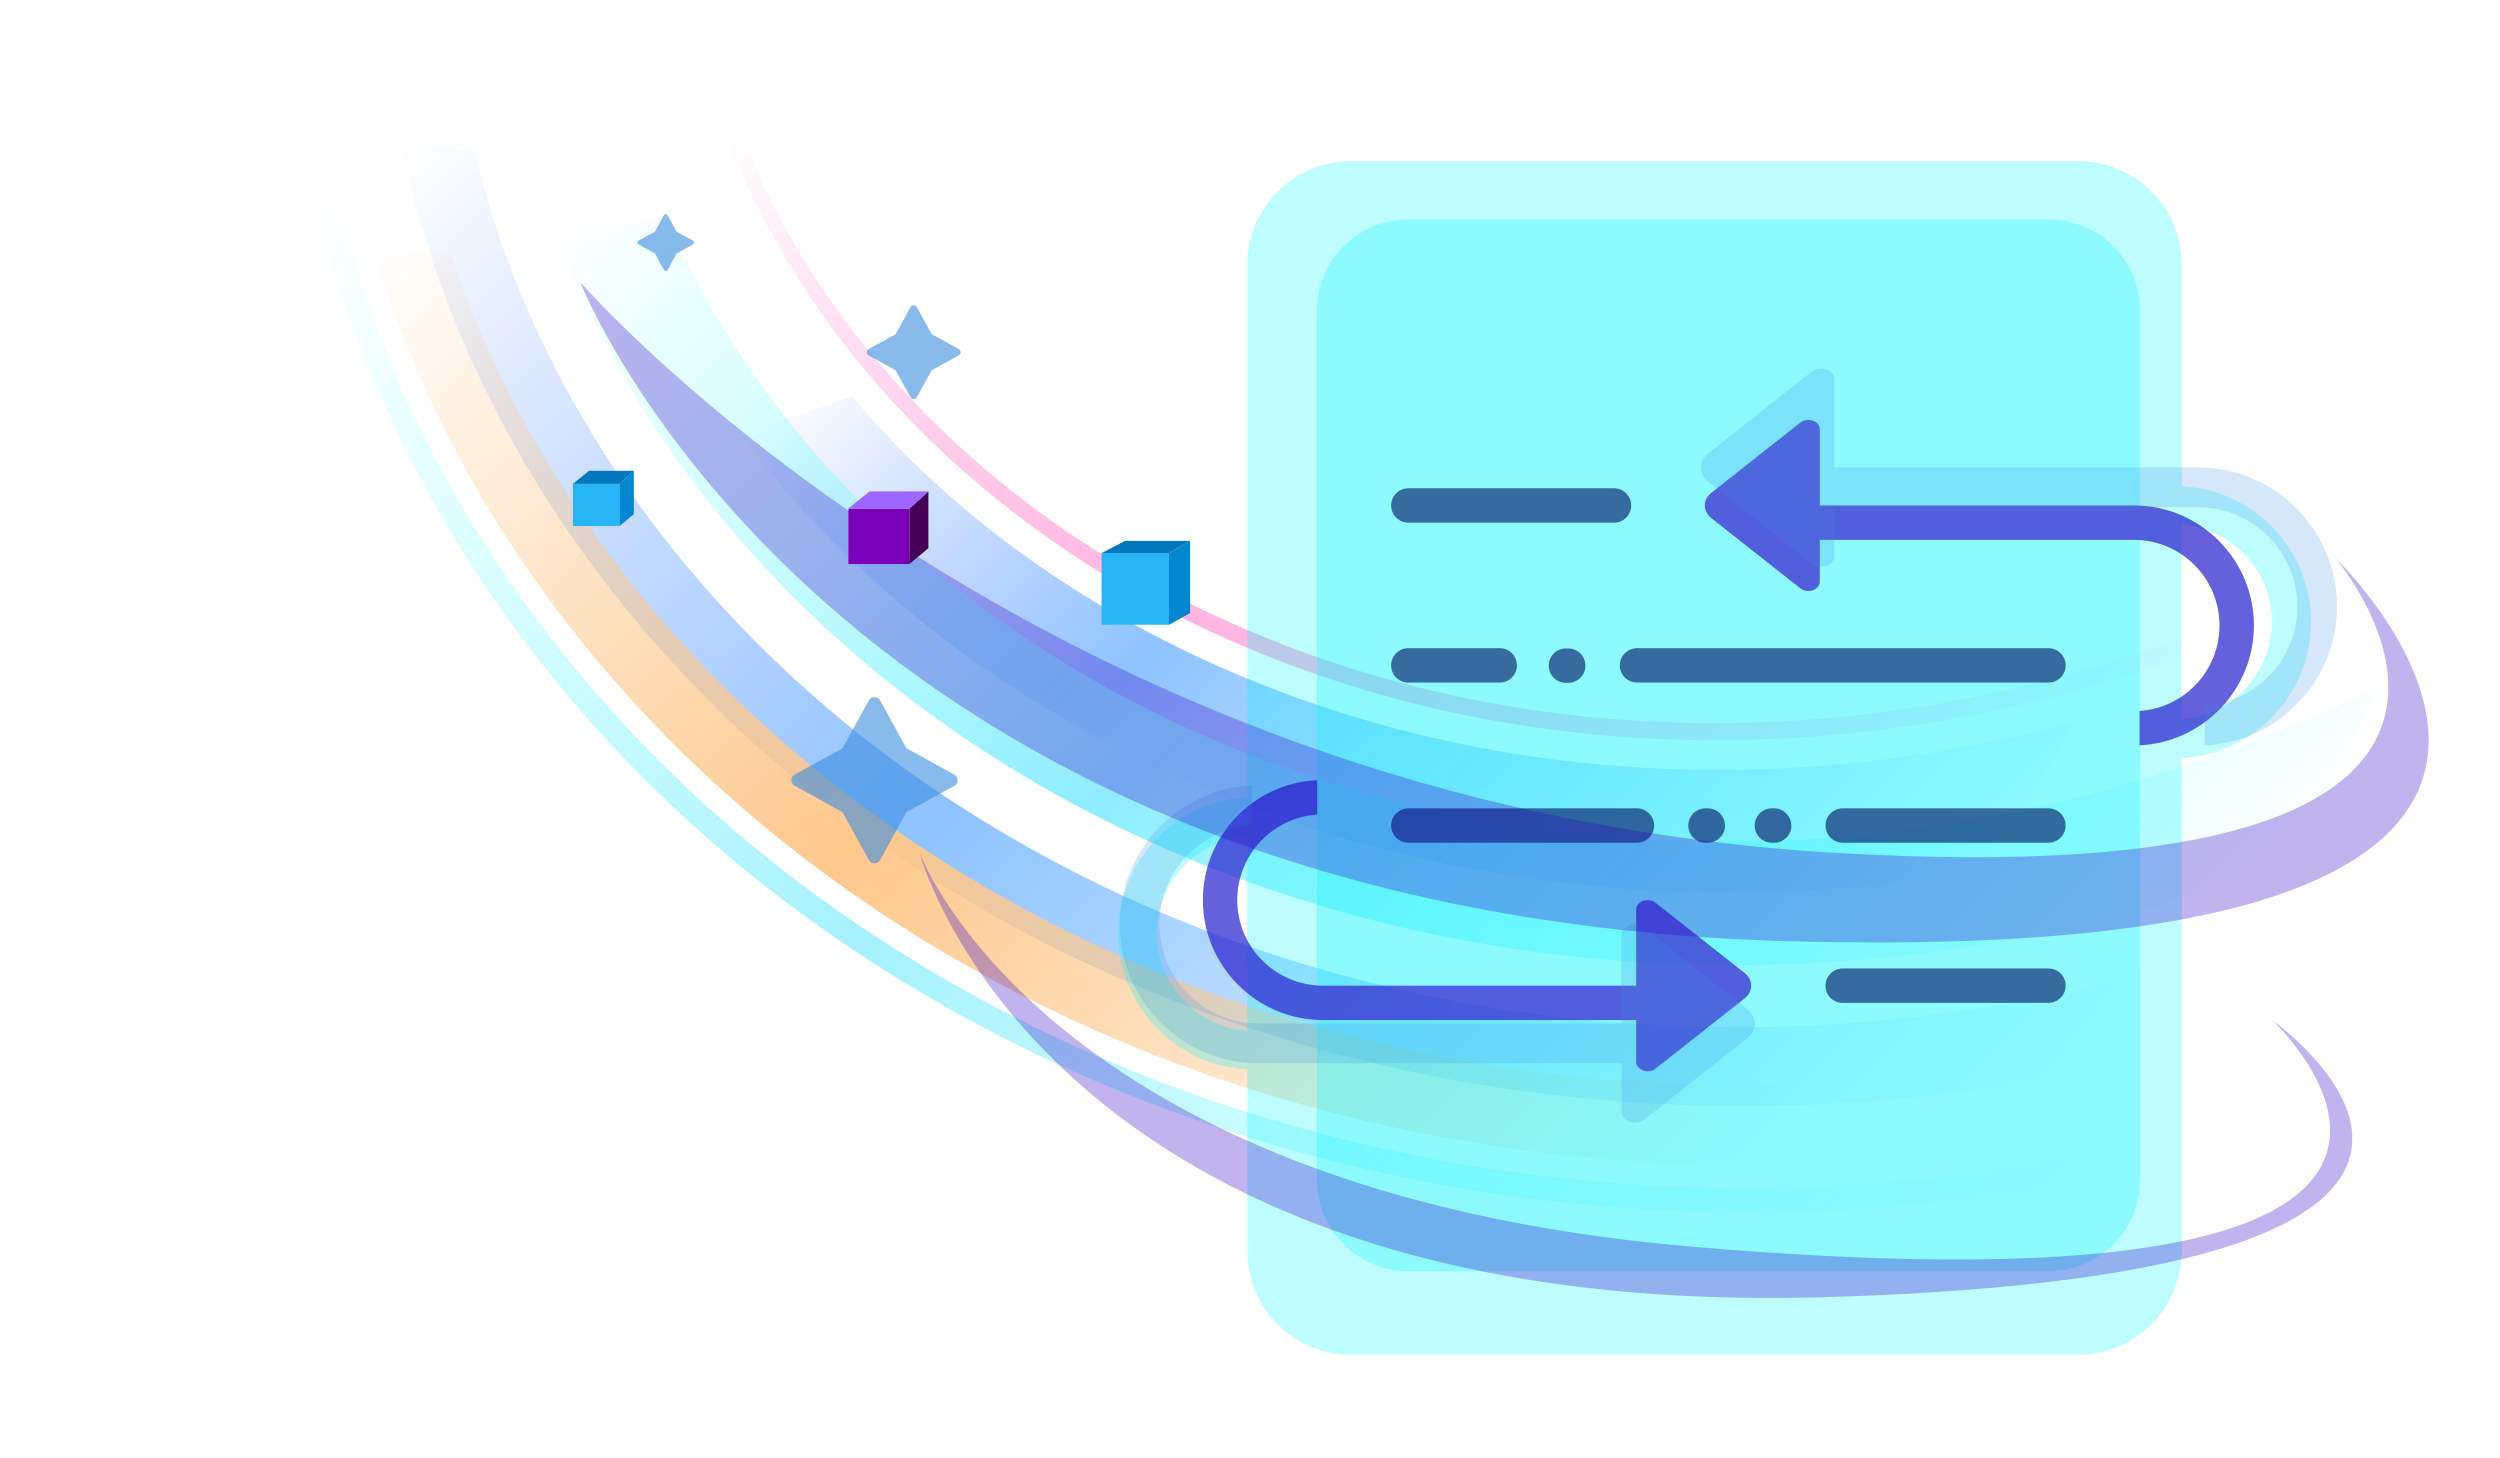 <?xml version="1.0" encoding="utf-8"?>
<!-- Generator: Adobe Illustrator 19.0.0, SVG Export Plug-In . SVG Version: 6.00 Build 0)  -->
<svg version="1.1" id="Capa_1" xmlns="http://www.w3.org/2000/svg" xmlns:xlink="http://www.w3.org/1999/xlink" x="0px" y="0px"
	 viewBox="0 0 960 560" style="enable-background:new 0 0 960 560;" xml:space="preserve">
<style type="text/css">
	.st0{opacity:0.51;}
	.st1{fill:url(#XMLID_36_);}
	.st2{fill:url(#XMLID_37_);}
	.st3{fill:url(#XMLID_38_);}
	.st4{opacity:0.79;fill:url(#XMLID_39_);enable-background:new    ;}
	.st5{fill:url(#XMLID_42_);}
	.st6{opacity:0.77;fill:url(#XMLID_43_);enable-background:new    ;}
	.st7{display:none;}
	.st8{display:inline;}
	.st9{opacity:0.26;fill:#00F4FF;enable-background:new    ;}
	.st10{opacity:0.62;fill:#001463;enable-background:new    ;}
	.st11{opacity:0.62;fill:#2F00C6;enable-background:new    ;}
	.st12{opacity:0.21;fill:#3B8DDF;enable-background:new    ;}
	.st13{opacity:0.6;fill:#3B8DDF;enable-background:new    ;}
	.st14{opacity:0.23;fill:#2F00C6;enable-background:new    ;}
	.st15{opacity:0.3;fill:#2F00C6;enable-background:new    ;}
	.st16{fill:#28B5F5;}
	.st17{fill:#0287D0;}
	.st18{fill:#0277BC;}
	.st19{fill:#7900B8;}
	.st20{fill:#460055;}
	.st21{fill:#9F65FF;}
</style>
<g id="XMLID_44_" class="st0">
	<g>
		
			<linearGradient id="XMLID_36_" gradientUnits="userSpaceOnUse" x1="-112.009" y1="477.029" x2="-112.009" y2="147.011" gradientTransform="matrix(-0.522 0.522 0.977 0.977 180.453 -18.13)">
			<stop  offset="0" style="stop-color:#2194FF;stop-opacity:0"/>
			<stop  offset="0.39" style="stop-color:#218FFF;stop-opacity:0.625"/>
			<stop  offset="0.624" style="stop-color:#2189FF"/>
			<stop  offset="0.665" style="stop-color:#2184FF;stop-opacity:0.89"/>
			<stop  offset="0.863" style="stop-color:#2171FF;stop-opacity:0.364"/>
			<stop  offset="1" style="stop-color:#216AFF;stop-opacity:0"/>
		</linearGradient>
		<path id="XMLID_100_" class="st1" d="M796.6,277.4c-11.1,19.4-23.4,38.5-36.8,57c-212.8,36.4-390.9-51.8-476.1-168.6
			c15.1-3.7,29.6-8.4,43.4-13.8C414.9,257.8,592.4,331.6,796.6,277.4z"/>
		
			<linearGradient id="XMLID_37_" gradientUnits="userSpaceOnUse" x1="-20.087" y1="530.178" x2="-20.087" y2="23.057" gradientTransform="matrix(-0.522 0.522 0.977 0.977 180.453 -18.13)">
			<stop  offset="0" style="stop-color:#2194FF;stop-opacity:0"/>
			<stop  offset="0.33" style="stop-color:#218FFF;stop-opacity:0.625"/>
			<stop  offset="0.528" style="stop-color:#2189FF"/>
			<stop  offset="0.58" style="stop-color:#2184FF;stop-opacity:0.89"/>
			<stop  offset="0.828" style="stop-color:#2171FF;stop-opacity:0.364"/>
			<stop  offset="1" style="stop-color:#216AFF;stop-opacity:0"/>
		</linearGradient>
		<path id="XMLID_99_" class="st2" d="M812.9,376.9c-9.3,12.8-19.1,25.3-29.3,37.5c-168.2,30.2-321.6-8.7-431.4-80.7
			C241.2,261.6,173.9,156.3,153.7,53.6c9.6,1.9,19.1,3.3,28.5,4.3c23,97.9,92.6,197.4,204,262.5
			C496.6,385.6,648.8,416.4,812.9,376.9z"/>
		
			<linearGradient id="XMLID_38_" gradientUnits="userSpaceOnUse" x1="-156.265" y1="536.086" x2="-156.265" y2="70.984" gradientTransform="matrix(-0.522 0.522 0.977 0.977 180.453 -18.13)">
			<stop  offset="0" style="stop-color:#21FFFF;stop-opacity:0"/>
			<stop  offset="0.167" style="stop-color:#21FAFF;stop-opacity:0.317"/>
			<stop  offset="0.359" style="stop-color:#21ECFF;stop-opacity:0.68"/>
			<stop  offset="0.528" style="stop-color:#21DAFF"/>
			<stop  offset="0.627" style="stop-color:#21E5FF;stop-opacity:0.79"/>
			<stop  offset="0.847" style="stop-color:#21F8FF;stop-opacity:0.323"/>
			<stop  offset="1" style="stop-color:#21FFFF;stop-opacity:0"/>
		</linearGradient>
		<path id="XMLID_98_" class="st3" d="M912.3,264.3c-10.2,22.9-21.8,45.5-34.5,67.5c-160.7,59.5-316,45.3-433-7.1
			C326.7,272.2,246.8,181.5,213.1,87.9c14.8-0.3,29.2-1.5,43.1-3.8c36.8,86.5,118.8,168.4,236,210.2
			C608.4,336.1,759.9,337.9,912.3,264.3z"/>
		
			<linearGradient id="XMLID_39_" gradientUnits="userSpaceOnUse" x1="45.873" y1="553.157" x2="45.873" y2="17.906" gradientTransform="matrix(-0.522 0.522 0.977 0.977 180.453 -18.13)">
			<stop  offset="0" style="stop-color:#21FFFF;stop-opacity:0"/>
			<stop  offset="0.167" style="stop-color:#21FAFF;stop-opacity:0.317"/>
			<stop  offset="0.359" style="stop-color:#21ECFF;stop-opacity:0.68"/>
			<stop  offset="0.528" style="stop-color:#21DAFF"/>
			<stop  offset="0.627" style="stop-color:#21E5FF;stop-opacity:0.79"/>
			<stop  offset="0.847" style="stop-color:#21F8FF;stop-opacity:0.323"/>
			<stop  offset="1" style="stop-color:#21FFFF;stop-opacity:0"/>
		</linearGradient>
		<path id="XMLID_97_" class="st4" d="M797.4,444.2c-3.3,3.8-6.6,7.6-10,11.3c-174.9,30-334.9-10.2-451.1-85.1
			c-117.2-75-190.4-184.8-215.3-294c3.1,0.8,6.2,1.6,9.3,2.3c25.9,107.7,100,215.5,217.4,288.2C464,439.6,623.7,477.2,797.4,444.2z"
			/>
		
			<linearGradient id="XMLID_42_" gradientUnits="userSpaceOnUse" x1="67.251" y1="488.04" x2="67.251" y2="37.794" gradientTransform="matrix(-0.522 0.522 0.977 0.977 180.453 -18.13)">
			<stop  offset="0" style="stop-color:#F7931E;stop-opacity:0"/>
			<stop  offset="0.528" style="stop-color:#FF931E"/>
			<stop  offset="0.573" style="stop-color:#FE931E;stop-opacity:0.905"/>
			<stop  offset="1" style="stop-color:#F7931E;stop-opacity:0"/>
		</linearGradient>
		<path id="XMLID_96_" class="st5" d="M699.9,415.8c-10.8,10.8-22,21.3-33.6,31.5c-137.2-0.8-258.2-44.7-348.1-110.7
			c-90.4-66-149.8-154-175.6-243.1c10.3,1.9,20.5,3.4,30.6,4.3c28.3,84.7,89.6,167.6,180.7,227.6C444.5,385.5,565,422.6,699.9,415.8
			z"/>
		
			<linearGradient id="XMLID_43_" gradientUnits="userSpaceOnUse" x1="-189.786" y1="476.521" x2="-189.786" y2="85.035" gradientTransform="matrix(-0.522 0.522 0.977 0.977 180.453 -18.13)">
			<stop  offset="0" style="stop-color:#FF00A1;stop-opacity:0"/>
			<stop  offset="0.15" style="stop-color:#FF0DA4;stop-opacity:0.285"/>
			<stop  offset="0.43" style="stop-color:#FF30AB;stop-opacity:0.814"/>
			<stop  offset="0.528" style="stop-color:#FF3EAE"/>
			<stop  offset="0.551" style="stop-color:#FF3AAD;stop-opacity:0.951"/>
			<stop  offset="0.736" style="stop-color:#FF1AA6;stop-opacity:0.559"/>
			<stop  offset="0.892" style="stop-color:#FF07A2;stop-opacity:0.229"/>
			<stop  offset="1" style="stop-color:#FF00A1;stop-opacity:0"/>
		</linearGradient>
		<path id="XMLID_95_" class="st6" d="M846.9,241.6c-1.4,2.9-2.7,5.9-4.1,8.8c-137.4,51.1-269.1,39.8-368.4-3.6
			c-100.1-43.4-167.8-119-196.1-196.7c1.8-0.4,3.6-0.9,5.3-1.3c28.6,76.9,96.5,151.4,196.5,193.6
			C579.2,284.6,710.5,294.4,846.9,241.6z"/>
	</g>
</g>
<g id="Capa_1_copia_2_" class="st7">
	<g id="Capa_1_3_" class="st8">
		<g id="XMLID_21_">
			<path id="XMLID_30_" class="st9" d="M1257.1,144c0-24.6-19.4-44.8-43.7-46V23.2c0-19.4-15.7-35.1-35.1-35.1H932.4
				c-19.4,0-35.1,15.7-35.1,35.1v180.1c-24.3,1.2-43.7,21.4-43.7,46s19.4,44.8,43.7,46v61.5c0,19.4,15.7,35.1,35.1,35.1h245.9
				c19.4,0,35.1-15.7,35.1-35.1V190C1237.7,188.8,1257.1,168.6,1257.1,144z M866.7,249.3c0-17.4,13.5-31.6,30.6-32.8v65.7
				C880.2,281,866.7,266.7,866.7,249.3z M1213.3,176.8v-65.7c17.1,1.2,30.6,15.5,30.6,32.8C1243.9,161.3,1230.4,175.6,1213.3,176.8z
				"/>
			<path id="XMLID_29_" class="st10" d="M925.8,97.9c0-3.6,2.9-6.6,6.6-6.6h79c3.6,0,6.6,2.9,6.6,6.6c0,3.6-2.9,6.6-6.6,6.6h-79
				C928.7,104.5,925.8,101.5,925.8,97.9z M1178.2,275.7h-79c-3.6,0-6.6,2.9-6.6,6.6s2.9,6.6,6.6,6.6h79c3.6,0,6.6-2.9,6.6-6.6
				S1181.9,275.7,1178.2,275.7z M1020.2,214.2h-87.8c-3.6,0-6.6,2.9-6.6,6.6c0,3.6,2.9,6.6,6.6,6.6h87.8c3.6,0,6.6-2.9,6.6-6.6
				C1026.8,217.2,1023.8,214.2,1020.2,214.2z M1178.2,214.2h-79c-3.6,0-6.6,2.9-6.6,6.6c0,3.6,2.9,6.6,6.6,6.6h79
				c3.6,0,6.6-2.9,6.6-6.6C1184.8,217.2,1181.9,214.2,1178.2,214.2z M1013.6,159.3c0,3.6,2.9,6.6,6.6,6.6h158c3.6,0,6.6-2.9,6.6-6.6
				c0-3.6-2.9-6.6-6.6-6.6h-158C1016.5,152.8,1013.6,155.7,1013.6,159.3z M932.4,165.9h35.1c3.6,0,6.6-2.9,6.6-6.6
				c0-3.6-2.9-6.6-6.6-6.6h-35.1c-3.6,0-6.6,2.9-6.6,6.6C925.8,163,928.7,165.9,932.4,165.9z M992.9,152.8c-3.6,0-6.6,2.9-6.6,6.6
				c0,3.6,2.9,6.6,6.6,6.6h0.9c3.6,0,6.6-2.9,6.6-6.6c0-3.6-2.9-6.6-6.6-6.6H992.9z M1047.4,214.2h-0.9c-3.6,0-6.6,2.9-6.6,6.6
				c0,3.6,2.9,6.6,6.6,6.6h0.9c3.6,0,6.6-2.9,6.6-6.6C1054,217.2,1051,214.2,1047.4,214.2z M1072.8,214.2h-0.8
				c-3.6,0-6.6,2.9-6.6,6.6c0,3.6,2.9,6.6,6.6,6.6h0.9c3.6,0,6.6-2.9,6.6-6.6C1079.4,217.2,1076.5,214.2,1072.8,214.2z"/>
			<path id="XMLID_28_" class="st11" d="M1061.5,287.2l-34.1,26.9c-1.7,1.4-4.5,1.4-6.2,0c-0.8-0.7-1.3-1.5-1.3-2.4v-16.2H904h-4.4
				c-25.4,0-46.1-20.7-46.1-46.1c0-24.7,19.5-44.9,43.9-46v13.2c-17.1,1.1-30.7,15.4-30.7,32.8c0,18.2,14.8,32.9,32.9,32.9h4.4
				h115.9v-29.4c0-0.9,0.5-1.8,1.3-2.4c1.7-1.4,4.5-1.4,6.2,0l34.1,26.9C1064.9,280.1,1064.9,284.5,1061.5,287.2z M1211,97.9h-4.4
				h-116.2V68.5c0-0.9-0.5-1.8-1.3-2.4c-1.7-1.4-4.5-1.4-6.2,0L1048.8,93c-3.4,2.7-3.4,7.1,0,9.8l34.1,26.9c1.7,1.4,4.5,1.4,6.2,0
				c0.8-0.7,1.3-1.5,1.3-2.4v-16.2h116.2h4.4c18.2,0,32.9,14.8,32.9,32.9c0,17.4-13.6,31.7-30.7,32.8V190
				c24.4-1.2,43.9-21.4,43.9-46C1257.1,118.6,1236.4,97.9,1211,97.9z"/>
			<path id="XMLID_27_" class="st12" d="M1062.5,302.5l-39.5,31.2c-2,1.6-5.2,1.6-7.2,0c-1-0.8-1.5-1.8-1.5-2.8v-18.8H880.1H875
				c-29.4,0-53.4-23.9-53.4-53.4c0-28.6,22.6-52,50.8-53.3v15.3c-19.8,1.3-35.6,17.9-35.6,38c0,21,17.1,38.1,38.1,38.1h5.1h134.2
				v-34c0-1.1,0.5-2.1,1.5-2.8c2-1.6,5.2-1.6,7.2,0l39.5,31.2C1066.5,294.3,1066.5,299.4,1062.5,302.5z M1235.6,83.3h-5.1H1096v-34
				c0-1.1-0.5-2.1-1.5-2.8c-2-1.6-5.2-1.6-7.2,0l-39.5,31.2c-4,3.1-4,8.2,0,11.3l39.5,31.2c2,1.6,5.2,1.6,7.2,0
				c1-0.8,1.5-1.8,1.5-2.8V98.6h134.6h5.1c21,0,38.1,17.1,38.1,38.1c0,20.2-15.7,36.7-35.6,38V190c28.3-1.3,50.8-24.7,50.8-53.3
				C1289,107.2,1265,83.3,1235.6,83.3z"/>
			<path id="XMLID_26_" class="st13" d="M856.2-38.7l12,21.9c0.3,0.5,0.7,1,1.2,1.2l21.9,12c2.2,1.2,2.2,4.3,0,5.5l-21.9,12
				c-0.5,0.3-1,0.7-1.2,1.2l-12,21.9c-1.2,2.2-4.3,2.2-5.5,0l-12-21.9c-0.3-0.5-0.7-1-1.2-1.2l-21.9-12c-2.2-1.2-2.2-4.3,0-5.5
				l21.9-12c0.5-0.3,1-0.7,1.2-1.2l12-21.9C851.9-40.8,855-40.8,856.2-38.7z"/>
			<path id="XMLID_25_" class="st13" d="M710-44.2l6.7,12.3c0.2,0.3,0.4,0.5,0.7,0.7l12.3,6.7c1.2,0.7,1.2,2.4,0,3.1l-12.3,6.7
				c-0.3,0.2-0.5,0.4-0.7,0.7L710-1.7c-0.7,1.2-2.4,1.2-3.1,0L700.2-14c-0.2-0.3-0.4-0.5-0.7-0.7l-12.3-6.7c-1.2-0.7-1.2-2.4,0-3.1
				l12.3-6.7c0.3-0.2,0.5-0.4,0.7-0.7l6.7-12.3C707.6-45.4,709.4-45.4,710-44.2z"/>
			<path id="XMLID_24_" class="st13" d="M670.2,77.4l15.9,29c0.4,0.7,0.9,1.3,1.6,1.6l29,15.9c2.9,1.6,2.9,5.7,0,7.2l-29,15.9
				c-0.7,0.4-1.3,0.9-1.6,1.6l-15.9,29c-1.6,2.9-5.7,2.9-7.2,0l-15.9-29c-0.4-0.7-0.9-1.3-1.6-1.6l-29-15.9c-2.9-1.6-2.9-5.7,0-7.2
				l29-15.9c0.7-0.4,1.3-0.9,1.6-1.6l15.9-29C664.5,74.5,668.6,74.5,670.2,77.4z"/>
			<path id="XMLID_23_" class="st13" d="M890.5,104.5c0,0-276.4,161.8,44.4,260s284.8-106.4,284.8-106.4s75,310.4-366.3,188.3
				S890.5,104.5,890.5,104.5z"/>
			<path id="XMLID_22_" class="st13" d="M1224.6,249.3c0,0-600.8,58.6-342.6-200.3c0,0-98.8,191.2,342.6,154.2
				c0,0,72.7-13.3,3.1-37.4C1227.6,165.9,1367.7,195.6,1224.6,249.3z"/>
		</g>
	</g>
	<g id="Capa_1_copia_1_" class="st8">
		<path id="XMLID_20_" class="st9" d="M854.4,225.9c0-27.9-22-50.9-49.6-52.2v-85c0-22-17.8-39.8-39.8-39.8H485.8
			c-22,0-39.8,17.8-39.8,39.8v204.5c-27.6,1.4-49.6,24.3-49.6,52.2s22,50.9,49.6,52.2v69.8c0,22,17.8,39.8,39.8,39.8H765
			c22,0,39.8-17.8,39.8-39.8V278.1C832.4,276.7,854.4,253.8,854.4,225.9z M411.2,345.4c0-19.8,15.3-35.9,34.7-37.2v74.6
			C426.5,381.4,411.2,365.2,411.2,345.4z M804.7,263.1v-74.6c19.4,1.4,34.7,17.6,34.7,37.2C839.4,245.5,824.1,261.8,804.7,263.1z"/>
		<path id="XMLID_19_" class="st9" d="M832.5,227.2c0-24.6-19.4-44.8-43.7-46v-74.8c0-19.4-15.7-35.1-35.1-35.1H507.8
			c-19.4,0-35.1,15.7-35.1,35.1v180.1c-24.3,1.2-43.7,21.4-43.7,46s19.4,44.8,43.7,46V440c0,19.4,15.7,35.1,35.1,35.1h245.9
			c19.4,0,35.1-15.7,35.1-35.1V273.2C813.1,272,832.5,251.8,832.5,227.2z M442.1,332.5c0-17.4,13.5-31.6,30.6-32.8v65.7
			C455.6,364.2,442.1,349.9,442.1,332.5z M788.7,260v-65.7c17.1,1.2,30.6,15.5,30.6,32.8C819.3,244.5,805.8,258.8,788.7,260z"/>
		<path id="XMLID_18_" class="st10" d="M501.2,181.1c0-3.6,2.9-6.6,6.6-6.6h79c3.6,0,6.6,2.9,6.6,6.6c0,3.6-2.9,6.6-6.6,6.6h-79
			C504.1,187.7,501.2,184.7,501.2,181.1z M753.6,358.9h-79c-3.6,0-6.6,2.9-6.6,6.6s2.9,6.6,6.6,6.6h79c3.6,0,6.6-2.9,6.6-6.6
			S757.3,358.9,753.6,358.9z M595.6,297.4h-87.8c-3.6,0-6.6,2.9-6.6,6.6c0,3.6,2.9,6.6,6.6,6.6h87.8c3.6,0,6.6-2.9,6.6-6.6
			C602.2,300.4,599.2,297.4,595.6,297.4z M753.6,297.4h-79c-3.6,0-6.6,2.9-6.6,6.6c0,3.6,2.9,6.6,6.6,6.6h79c3.6,0,6.6-2.9,6.6-6.6
			C760.2,300.4,757.3,297.4,753.6,297.4z M589,242.5c0,3.6,2.9,6.6,6.6,6.6h158c3.6,0,6.6-2.9,6.6-6.6c0-3.6-2.9-6.6-6.6-6.6h-158
			C591.9,236,589,238.9,589,242.5z M507.8,249.1h35.1c3.6,0,6.6-2.9,6.6-6.6c0-3.6-2.9-6.6-6.6-6.6h-35.1c-3.6,0-6.6,2.9-6.6,6.6
			S504.1,249.1,507.8,249.1z M568.3,236c-3.6,0-6.6,2.9-6.6,6.6c0,3.6,2.9,6.6,6.6,6.6h0.9c3.6,0,6.6-2.9,6.6-6.6
			c0-3.6-2.9-6.6-6.6-6.6H568.3z M622.8,297.4h-0.9c-3.6,0-6.6,2.9-6.6,6.6c0,3.6,2.9,6.6,6.6,6.6h0.9c3.6,0,6.6-2.9,6.6-6.6
			C629.4,300.4,626.4,297.4,622.8,297.4z M648.2,297.4h-0.8c-3.6,0-6.6,2.9-6.6,6.6c0,3.6,2.9,6.6,6.6,6.6h0.9
			c3.6,0,6.6-2.9,6.6-6.6C654.8,300.4,651.9,297.4,648.2,297.4z"/>
		<path id="XMLID_17_" class="st11" d="M636.9,370.4l-34.1,26.9c-1.7,1.4-4.5,1.4-6.2,0c-0.8-0.7-1.3-1.5-1.3-2.4v-16.2H479.4H475
			c-25.4,0-46.1-20.7-46.1-46.1c0-24.7,19.5-44.9,43.9-46v13.2c-17.1,1.1-30.7,15.4-30.7,32.8c0,18.2,14.8,32.9,32.9,32.9h4.4h115.9
			v-29.4c0-0.9,0.5-1.8,1.3-2.4c1.7-1.4,4.5-1.4,6.2,0l34.1,26.9C640.3,363.3,640.3,367.7,636.9,370.4z M786.4,181.1H782H665.8
			v-29.4c0-0.9-0.5-1.8-1.3-2.4c-1.7-1.4-4.5-1.4-6.2,0l-34.1,26.9c-3.4,2.7-3.4,7.1,0,9.8l34.1,26.9c1.7,1.4,4.5,1.4,6.2,0
			c0.8-0.7,1.3-1.5,1.3-2.4v-16.2H782h4.4c18.2,0,32.9,14.8,32.9,32.9c0,17.4-13.6,31.7-30.7,32.8v13.2c24.4-1.2,43.9-21.4,43.9-46
			C832.5,201.8,811.8,181.1,786.4,181.1z"/>
		<path id="XMLID_16_" class="st12" d="M637.9,385.7l-39.5,31.2c-2,1.6-5.2,1.6-7.2,0c-1-0.8-1.5-1.8-1.5-2.8v-18.8H455.5h-5.1
			c-29.4,0-53.4-23.9-53.4-53.4c0-28.6,22.6-52,50.8-53.3v15.3c-19.8,1.3-35.6,17.9-35.6,38c0,21,17.1,38.1,38.1,38.1h5.1h134.2v-34
			c0-1.1,0.5-2.1,1.5-2.8c2-1.6,5.2-1.6,7.2,0l39.5,31.2C641.9,377.5,641.9,382.6,637.9,385.7z M811,166.5h-5.1H671.4v-34
			c0-1.1-0.5-2.1-1.5-2.8c-2-1.6-5.2-1.6-7.2,0l-39.5,31.2c-4,3.1-4,8.2,0,11.3l39.5,31.2c2,1.6,5.2,1.6,7.2,0
			c1-0.8,1.5-1.8,1.5-2.8v-18.8H806h5.1c21,0,38.1,17.1,38.1,38.1c0,20.2-15.7,36.7-35.6,38v15.3c28.3-1.3,50.8-24.7,50.8-53.3
			C864.4,190.4,840.4,166.5,811,166.5z"/>
		<path id="XMLID_15_" class="st13" d="M420.7,70.9l12,21.9c0.3,0.5,0.7,1,1.2,1.2l21.9,12c2.2,1.2,2.2,4.3,0,5.5l-21.9,12
			c-0.5,0.3-1,0.7-1.2,1.2l-12,21.9c-1.2,2.2-4.3,2.2-5.5,0l-12-21.9c-0.3-0.5-0.7-1-1.2-1.2l-21.9-12c-2.2-1.2-2.2-4.3,0-5.5
			L402,94c0.5-0.3,1-0.7,1.2-1.2l12-21.9C416.4,68.8,419.5,68.8,420.7,70.9z"/>
		<path id="XMLID_14_" class="st13" d="M278.2,39l6.7,12.3c0.2,0.3,0.4,0.5,0.7,0.7l12.3,6.7c1.2,0.7,1.2,2.4,0,3.1l-12.3,6.7
			c-0.3,0.2-0.5,0.4-0.7,0.7l-6.7,12.3c-0.7,1.2-2.4,1.2-3.1,0l-6.7-12.3c-0.2-0.3-0.4-0.5-0.7-0.7l-12.3-6.7
			c-1.2-0.7-1.2-2.4,0-3.1l12.3-6.7c0.3-0.2,0.5-0.4,0.7-0.7l6.7-12.3C275.8,37.8,277.6,37.8,278.2,39z"/>
		<path id="XMLID_1_" class="st13" d="M265.3,223.1l15.9,29c0.4,0.7,0.9,1.3,1.6,1.6l29,15.9c2.9,1.6,2.9,5.7,0,7.2l-29,15.9
			c-0.7,0.4-1.3,0.9-1.6,1.6l-15.9,29c-1.6,2.9-5.7,2.9-7.2,0l-15.9-29c-0.4-0.7-0.9-1.3-1.6-1.6l-29-15.9c-2.9-1.6-2.9-5.7,0-7.2
			l29-15.9c0.7-0.4,1.3-0.9,1.6-1.6l15.9-29C259.6,220.2,263.7,220.2,265.3,223.1z"/>
		<path class="st14" d="M189.8,95.3c0,0,173.7,200.6,480.4,219.1s193.5-113.2,193.5-113.2s163.5,156.7-207.5,147.3
			S189.8,95.3,189.8,95.3z"/>
		<path class="st14" d="M824.2,365.5c0,0,150.8,109.3-119.2,125.8s-396-76.5-327-166.5c0,0-70.5,168,309,141
			C687,465.8,818.8,455.7,824.2,365.5z"/>
		<path class="st14" d="M864.4,365.4c0,0,144.2,124.2-149,142.1S303,422.6,378,324.8c0,0-94.2,184.3,317.9,155
			C695.9,479.8,858.7,463.3,864.4,365.4z"/>
		<path class="st14" d="M189.8,95.3c0,0,192.3,188.6,478.3,205.8s195.6-99.9,195.6-99.9S1000.9,341.7,655,333
			C309,324.3,189.8,95.3,189.8,95.3z"/>
	</g>
</g>
<g id="Capa_1_2_">
	<g id="Capa_1_1_" class="st7">
		<g id="XMLID_40_" class="st8">
			<path id="XMLID_335_" class="st9" d="M1290.1,157c0-24.6-19.4-44.8-43.7-46V36.2c0-19.4-15.7-35.1-35.1-35.1H965.4
				c-19.4,0-35.1,15.7-35.1,35.1v180.1c-24.3,1.2-43.7,21.4-43.7,46c0,24.6,19.4,44.8,43.7,46v61.5c0,19.4,15.7,35.1,35.1,35.1
				h245.9c19.4,0,35.1-15.7,35.1-35.1V203C1270.7,201.8,1290.1,181.6,1290.1,157z M899.7,262.3c0-17.4,13.5-31.6,30.6-32.8v65.7
				C913.2,294,899.7,279.7,899.7,262.3z M1246.3,189.8v-65.7c17.1,1.2,30.6,15.5,30.6,32.8C1276.9,174.3,1263.4,188.6,1246.3,189.8z
				"/>
			<path id="XMLID_325_" class="st10" d="M958.8,110.9c0-3.6,2.9-6.6,6.6-6.6h79c3.6,0,6.6,2.9,6.6,6.6c0,3.6-2.9,6.6-6.6,6.6h-79
				C961.7,117.5,958.8,114.5,958.8,110.9z M1211.2,288.7h-79c-3.6,0-6.6,2.9-6.6,6.6s2.9,6.6,6.6,6.6h79c3.6,0,6.6-2.9,6.6-6.6
				S1214.9,288.7,1211.2,288.7z M1053.2,227.2h-87.8c-3.6,0-6.6,2.9-6.6,6.6c0,3.6,2.9,6.6,6.6,6.6h87.8c3.6,0,6.6-2.9,6.6-6.6
				C1059.8,230.2,1056.8,227.2,1053.2,227.2z M1211.2,227.2h-79c-3.6,0-6.6,2.9-6.6,6.6c0,3.6,2.9,6.6,6.6,6.6h79
				c3.6,0,6.6-2.9,6.6-6.6C1217.8,230.2,1214.9,227.2,1211.2,227.2z M1046.6,172.3c0,3.6,2.9,6.6,6.6,6.6h158c3.6,0,6.6-2.9,6.6-6.6
				c0-3.6-2.9-6.6-6.6-6.6h-158C1049.5,165.8,1046.6,168.7,1046.6,172.3z M965.4,178.9h35.1c3.6,0,6.6-2.9,6.6-6.6
				c0-3.6-2.9-6.6-6.6-6.6h-35.1c-3.6,0-6.6,2.9-6.6,6.6C958.8,176,961.7,178.9,965.4,178.9z M1025.9,165.8c-3.6,0-6.6,2.9-6.6,6.6
				c0,3.6,2.9,6.6,6.6,6.6h0.9c3.6,0,6.6-2.9,6.6-6.6c0-3.6-2.9-6.6-6.6-6.6H1025.9z M1080.4,227.2h-0.9c-3.6,0-6.6,2.9-6.6,6.6
				c0,3.6,2.9,6.6,6.6,6.6h0.9c3.6,0,6.6-2.9,6.6-6.6C1087,230.2,1084,227.2,1080.4,227.2z M1105.8,227.2h-0.8
				c-3.6,0-6.6,2.9-6.6,6.6c0,3.6,2.9,6.6,6.6,6.6h0.9c3.6,0,6.6-2.9,6.6-6.6C1112.4,230.2,1109.5,227.2,1105.8,227.2z"/>
			<path id="XMLID_322_" class="st11" d="M1094.5,300.2l-34.1,26.9c-1.7,1.4-4.5,1.4-6.2,0c-0.8-0.7-1.3-1.5-1.3-2.4v-16.2H937h-4.4
				c-25.4,0-46.1-20.7-46.1-46.1c0-24.7,19.5-44.9,43.9-46v13.2c-17.1,1.1-30.7,15.4-30.7,32.8c0,18.2,14.8,32.9,32.9,32.9h4.4
				h115.9v-29.4c0-0.9,0.5-1.8,1.3-2.4c1.7-1.4,4.5-1.4,6.2,0l34.1,26.9C1097.9,293.1,1097.9,297.5,1094.5,300.2z M1244,110.9h-4.4
				h-116.2V81.5c0-0.9-0.5-1.8-1.3-2.4c-1.7-1.4-4.5-1.4-6.2,0l-34.1,26.9c-3.4,2.7-3.4,7.1,0,9.8l34.1,26.9c1.7,1.4,4.5,1.4,6.2,0
				c0.8-0.7,1.3-1.5,1.3-2.4v-16.2h116.2h4.4c18.2,0,32.9,14.8,32.9,32.9c0,17.4-13.6,31.7-30.7,32.8V203
				c24.4-1.2,43.9-21.4,43.9-46C1290.1,131.6,1269.4,110.9,1244,110.9z"/>
			<path id="XMLID_41_" class="st12" d="M1095.5,315.5l-39.5,31.2c-2,1.6-5.2,1.6-7.2,0c-1-0.8-1.5-1.8-1.5-2.8v-18.8H913.1H908
				c-29.4,0-53.4-23.9-53.4-53.4c0-28.6,22.6-52,50.8-53.3v15.3c-19.8,1.3-35.6,17.9-35.6,38c0,21,17.1,38.1,38.1,38.1h5.1h134.2
				v-34c0-1.1,0.5-2.1,1.5-2.8c2-1.6,5.2-1.6,7.2,0l39.5,31.2C1099.5,307.3,1099.5,312.4,1095.5,315.5z M1268.6,96.3h-5.1H1129v-34
				c0-1.1-0.5-2.1-1.5-2.8c-2-1.6-5.2-1.6-7.2,0l-39.5,31.2c-4,3.1-4,8.2,0,11.3l39.5,31.2c2,1.6,5.2,1.6,7.2,0
				c1-0.8,1.5-1.8,1.5-2.8v-18.8h134.6h5.1c21,0,38.1,17.1,38.1,38.1c0,20.2-15.7,36.7-35.6,38V203c28.3-1.3,50.8-24.7,50.8-53.3
				C1322,120.2,1298,96.3,1268.6,96.3z"/>
			<path id="XMLID_229_" class="st13" d="M889.2-25.7l12,21.9c0.3,0.5,0.7,1,1.2,1.2l21.9,12c2.2,1.2,2.2,4.3,0,5.5l-21.9,12
				c-0.5,0.3-1,0.7-1.2,1.2l-12,21.9c-1.2,2.2-4.3,2.2-5.5,0l-12-21.9c-0.3-0.5-0.7-1-1.2-1.2l-21.9-12c-2.2-1.2-2.2-4.3,0-5.5
				l21.9-12c0.5-0.3,1-0.7,1.2-1.2l12-21.9C884.9-27.8,888-27.8,889.2-25.7z"/>
			<path id="XMLID_170_" class="st13" d="M743-31.2l6.7,12.3c0.2,0.3,0.4,0.5,0.7,0.7l12.3,6.7c1.2,0.7,1.2,2.4,0,3.1l-12.3,6.7
				c-0.3,0.2-0.5,0.4-0.7,0.7L743,11.3c-0.7,1.2-2.4,1.2-3.1,0L733.2-1c-0.2-0.3-0.4-0.5-0.7-0.7l-12.3-6.7c-1.2-0.7-1.2-2.4,0-3.1
				l12.3-6.7c0.3-0.2,0.5-0.4,0.7-0.7l6.7-12.3C740.6-32.4,742.4-32.4,743-31.2z"/>
			<path id="XMLID_155_" class="st13" d="M703.2,90.4l15.9,29c0.4,0.7,0.9,1.3,1.6,1.6l29,15.9c2.9,1.6,2.9,5.7,0,7.2l-29,15.9
				c-0.7,0.4-1.3,0.9-1.6,1.6l-15.9,29c-1.6,2.9-5.7,2.9-7.2,0l-15.9-29c-0.4-0.7-0.9-1.3-1.6-1.6l-29-15.9c-2.9-1.6-2.9-5.7,0-7.2
				l29-15.9c0.7-0.4,1.3-0.9,1.6-1.6l15.9-29C697.5,87.5,701.6,87.5,703.2,90.4z"/>
			<path id="XMLID_230_" class="st13" d="M923.5,117.5c0,0-276.4,161.8,44.4,260s284.8-106.4,284.8-106.4s75,310.4-366.3,188.3
				S923.5,117.5,923.5,117.5z"/>
			<path id="XMLID_232_" class="st13" d="M1257.6,262.3c0,0-600.8,58.6-342.6-200.3c0,0-98.8,191.2,342.6,154.2
				c0,0,72.7-13.3,3.1-37.4C1260.6,178.9,1400.7,208.6,1257.6,262.3z"/>
		</g>
	</g>
	<path id="XMLID_2_" class="st9" d="M887.4,238.9c0-27.9-22-50.9-49.6-52.2v-85c0-22-17.8-39.8-39.8-39.8H518.8
		c-22,0-39.8,17.8-39.8,39.8v204.5c-27.6,1.4-49.6,24.3-49.6,52.2s22,50.9,49.6,52.2v69.8c0,22,17.8,39.8,39.8,39.8H798
		c22,0,39.8-17.8,39.8-39.8V291.1C865.4,289.7,887.4,266.8,887.4,238.9z M444.2,358.4c0-19.8,15.3-35.9,34.7-37.2v74.6
		C459.5,394.4,444.2,378.2,444.2,358.4z M837.7,276.1v-74.6c19.4,1.4,34.7,17.6,34.7,37.2C872.4,258.5,857.1,274.8,837.7,276.1z"/>
	<path id="XMLID_10_" class="st9" d="M865.5,240.2c0-24.6-19.4-44.8-43.7-46v-74.8c0-19.4-15.7-35.1-35.1-35.1H540.8
		c-19.4,0-35.1,15.7-35.1,35.1v180.1c-24.3,1.2-43.7,21.4-43.7,46s19.4,44.8,43.7,46V453c0,19.4,15.7,35.1,35.1,35.1h245.9
		c19.4,0,35.1-15.7,35.1-35.1V286.2C846.1,285,865.5,264.8,865.5,240.2z M475.1,345.5c0-17.4,13.5-31.6,30.6-32.8v65.7
		C488.6,377.2,475.1,362.9,475.1,345.5z M821.7,273v-65.7c17.1,1.2,30.6,15.5,30.6,32.8C852.3,257.5,838.8,271.8,821.7,273z"/>
	<path id="XMLID_9_" class="st10" d="M534.2,194.1c0-3.6,2.9-6.6,6.6-6.6h79c3.6,0,6.6,2.9,6.6,6.6c0,3.6-2.9,6.6-6.6,6.6h-79
		C537.1,200.7,534.2,197.7,534.2,194.1z M786.6,371.9h-79c-3.6,0-6.6,2.9-6.6,6.6s2.9,6.6,6.6,6.6h79c3.6,0,6.6-2.9,6.6-6.6
		S790.3,371.9,786.6,371.9z M628.6,310.4h-87.8c-3.6,0-6.6,2.9-6.6,6.6c0,3.6,2.9,6.6,6.6,6.6h87.8c3.6,0,6.6-2.9,6.6-6.6
		C635.2,313.4,632.2,310.4,628.6,310.4z M786.6,310.4h-79c-3.6,0-6.6,2.9-6.6,6.6c0,3.6,2.9,6.6,6.6,6.6h79c3.6,0,6.6-2.9,6.6-6.6
		C793.2,313.4,790.3,310.4,786.6,310.4z M622,255.5c0,3.6,2.9,6.6,6.6,6.6h158c3.6,0,6.6-2.9,6.6-6.6c0-3.6-2.9-6.6-6.6-6.6h-158
		C624.9,249,622,251.9,622,255.5z M540.8,262.1h35.1c3.6,0,6.6-2.9,6.6-6.6c0-3.6-2.9-6.6-6.6-6.6h-35.1c-3.6,0-6.6,2.9-6.6,6.6
		S537.1,262.1,540.8,262.1z M601.3,249c-3.6,0-6.6,2.9-6.6,6.6c0,3.6,2.9,6.6,6.6,6.6h0.9c3.6,0,6.6-2.9,6.6-6.6
		c0-3.6-2.9-6.6-6.6-6.6H601.3z M655.8,310.4h-0.9c-3.6,0-6.6,2.9-6.6,6.6c0,3.6,2.9,6.6,6.6,6.6h0.9c3.6,0,6.6-2.9,6.6-6.6
		C662.4,313.4,659.4,310.4,655.8,310.4z M681.2,310.4h-0.8c-3.6,0-6.6,2.9-6.6,6.6c0,3.6,2.9,6.6,6.6,6.6h0.9c3.6,0,6.6-2.9,6.6-6.6
		C687.8,313.4,684.9,310.4,681.2,310.4z"/>
	<path id="XMLID_8_" class="st11" d="M669.9,383.4l-34.1,26.9c-1.7,1.4-4.5,1.4-6.2,0c-0.8-0.7-1.3-1.5-1.3-2.4v-16.2H512.4H508
		c-25.4,0-46.1-20.7-46.1-46.1c0-24.7,19.5-44.9,43.9-46v13.2c-17.1,1.1-30.7,15.4-30.7,32.8c0,18.2,14.8,32.9,32.9,32.9h4.4h115.9
		v-29.4c0-0.9,0.5-1.8,1.3-2.4c1.7-1.4,4.5-1.4,6.2,0l34.1,26.9C673.3,376.3,673.3,380.7,669.9,383.4z M819.4,194.1H815H698.8v-29.4
		c0-0.9-0.5-1.8-1.3-2.4c-1.7-1.4-4.5-1.4-6.2,0l-34.1,26.9c-3.4,2.7-3.4,7.1,0,9.8l34.1,26.9c1.7,1.4,4.5,1.4,6.2,0
		c0.8-0.7,1.3-1.5,1.3-2.4v-16.2H815h4.4c18.2,0,32.9,14.8,32.9,32.9c0,17.4-13.6,31.7-30.7,32.8v13.2c24.4-1.2,43.9-21.4,43.9-46
		C865.5,214.8,844.8,194.1,819.4,194.1z"/>
	<path id="XMLID_7_" class="st12" d="M670.9,398.7l-39.5,31.2c-2,1.6-5.2,1.6-7.2,0c-1-0.8-1.5-1.8-1.5-2.8v-18.8H488.5h-5.1
		c-29.4,0-53.4-23.9-53.4-53.4c0-28.6,22.6-52,50.8-53.3v15.3c-19.8,1.3-35.6,17.9-35.6,38c0,21,17.1,38.1,38.1,38.1h5.1h134.2v-34
		c0-1.1,0.5-2.1,1.5-2.8c2-1.6,5.2-1.6,7.2,0l39.5,31.2C674.9,390.5,674.9,395.6,670.9,398.7z M844,179.5h-5.1H704.4v-34
		c0-1.1-0.5-2.1-1.5-2.8c-2-1.6-5.2-1.6-7.2,0l-39.5,31.2c-4,3.1-4,8.2,0,11.3l39.5,31.2c2,1.6,5.2,1.6,7.2,0c1-0.8,1.5-1.8,1.5-2.8
		v-18.8H839h5.1c21,0,38.1,17.1,38.1,38.1c0,20.2-15.7,36.7-35.6,38v15.3c28.3-1.3,50.8-24.7,50.8-53.3
		C897.4,203.4,873.4,179.5,844,179.5z"/>
	<path id="XMLID_6_" class="st13" d="M352.1,118l5.5,10c0.1,0.2,0.3,0.5,0.5,0.5l10,5.5c1,0.5,1,2,0,2.5l-10,5.5
		c-0.2,0.1-0.5,0.3-0.5,0.5l-5.5,10c-0.5,1-2,1-2.5,0l-5.5-10c-0.1-0.2-0.3-0.5-0.5-0.5l-10-5.5c-1-0.5-1-2,0-2.5l10-5.5
		c0.2-0.1,0.5-0.3,0.5-0.5l5.5-10C350.1,117,351.5,117,352.1,118z"/>
	<path id="XMLID_5_" class="st13" d="M256.4,82.7l3.3,6.1c0.1,0.1,0.2,0.2,0.3,0.3l6.1,3.3c0.6,0.3,0.6,1.2,0,1.5l-6.1,3.3
		c-0.1,0.1-0.2,0.2-0.3,0.3l-3.3,6.1c-0.3,0.6-1.2,0.6-1.5,0l-3.3-6.1c-0.1-0.1-0.2-0.2-0.3-0.3l-6.1-3.3c-0.6-0.3-0.6-1.2,0-1.5
		l6.1-3.3c0.1-0.1,0.2-0.2,0.3-0.3l3.3-6.1C255.2,82.1,256.1,82.1,256.4,82.7z"/>
	<path id="XMLID_4_" class="st13" d="M338,269l9.7,17.7c0.2,0.4,0.5,0.8,1,1l17.7,9.7c1.8,1,1.8,3.5,0,4.4l-17.7,9.7
		c-0.4,0.2-0.8,0.5-1,1l-9.7,17.7c-1,1.8-3.5,1.8-4.4,0l-9.7-17.7c-0.2-0.4-0.5-0.8-1-1l-17.7-9.7c-1.8-1-1.8-3.5,0-4.4l17.7-9.7
		c0.4-0.2,0.8-0.5,1-1l9.7-17.7C334.5,267.3,337,267.3,338,269z"/>
	<path class="st15" d="M222.8,108.3c0,0,173.7,200.6,480.4,219.1s193.5-113.2,193.5-113.2s163.5,156.7-207.5,147.3
		S222.8,108.3,222.8,108.3z"/>
	<path class="st15" d="M353.1,327.5c0,0,47.6,179.5,347.9,170.6c305.8-9,175.1-103.7,171.4-106.5c0,0,126.9,117.5-224.1,87
		C401.1,457.1,353.1,327.5,353.1,327.5z"/>
</g>
<g id="Capa_2">
	<g id="XMLID_666_">
		<rect id="XMLID_671_" x="423" y="212.4" class="st16" width="25.9" height="27.5"/>
		<polygon id="XMLID_669_" class="st17" points="448.9,212.4 457,207.7 457,235.4 448.9,239.9 		"/>
		<polygon id="XMLID_667_" class="st18" points="448.9,212.4 423,212.4 432,207.7 457,207.7 		"/>
	</g>
	<g id="XMLID_31_">
		<rect id="XMLID_34_" x="220" y="185.8" class="st16" width="17.9" height="16.2"/>
		<polygon id="XMLID_33_" class="st17" points="237.9,185.8 243.4,180.8 243.4,197.4 237.9,202 		"/>
		<polygon id="XMLID_32_" class="st18" points="237.9,185.8 220,185.8 226.2,180.8 243.4,180.8 		"/>
	</g>
	<g id="XMLID_3_">
		<rect id="XMLID_13_" x="325.8" y="195.3" class="st19" width="23.4" height="21.3"/>
		<polygon id="XMLID_12_" class="st20" points="349.2,195.3 356.5,188.7 356.5,210.5 349.2,216.6 		"/>
		<polygon id="XMLID_11_" class="st21" points="349.2,195.3 325.8,195.3 333.9,188.7 356.5,188.7 		"/>
	</g>
</g>
</svg>
